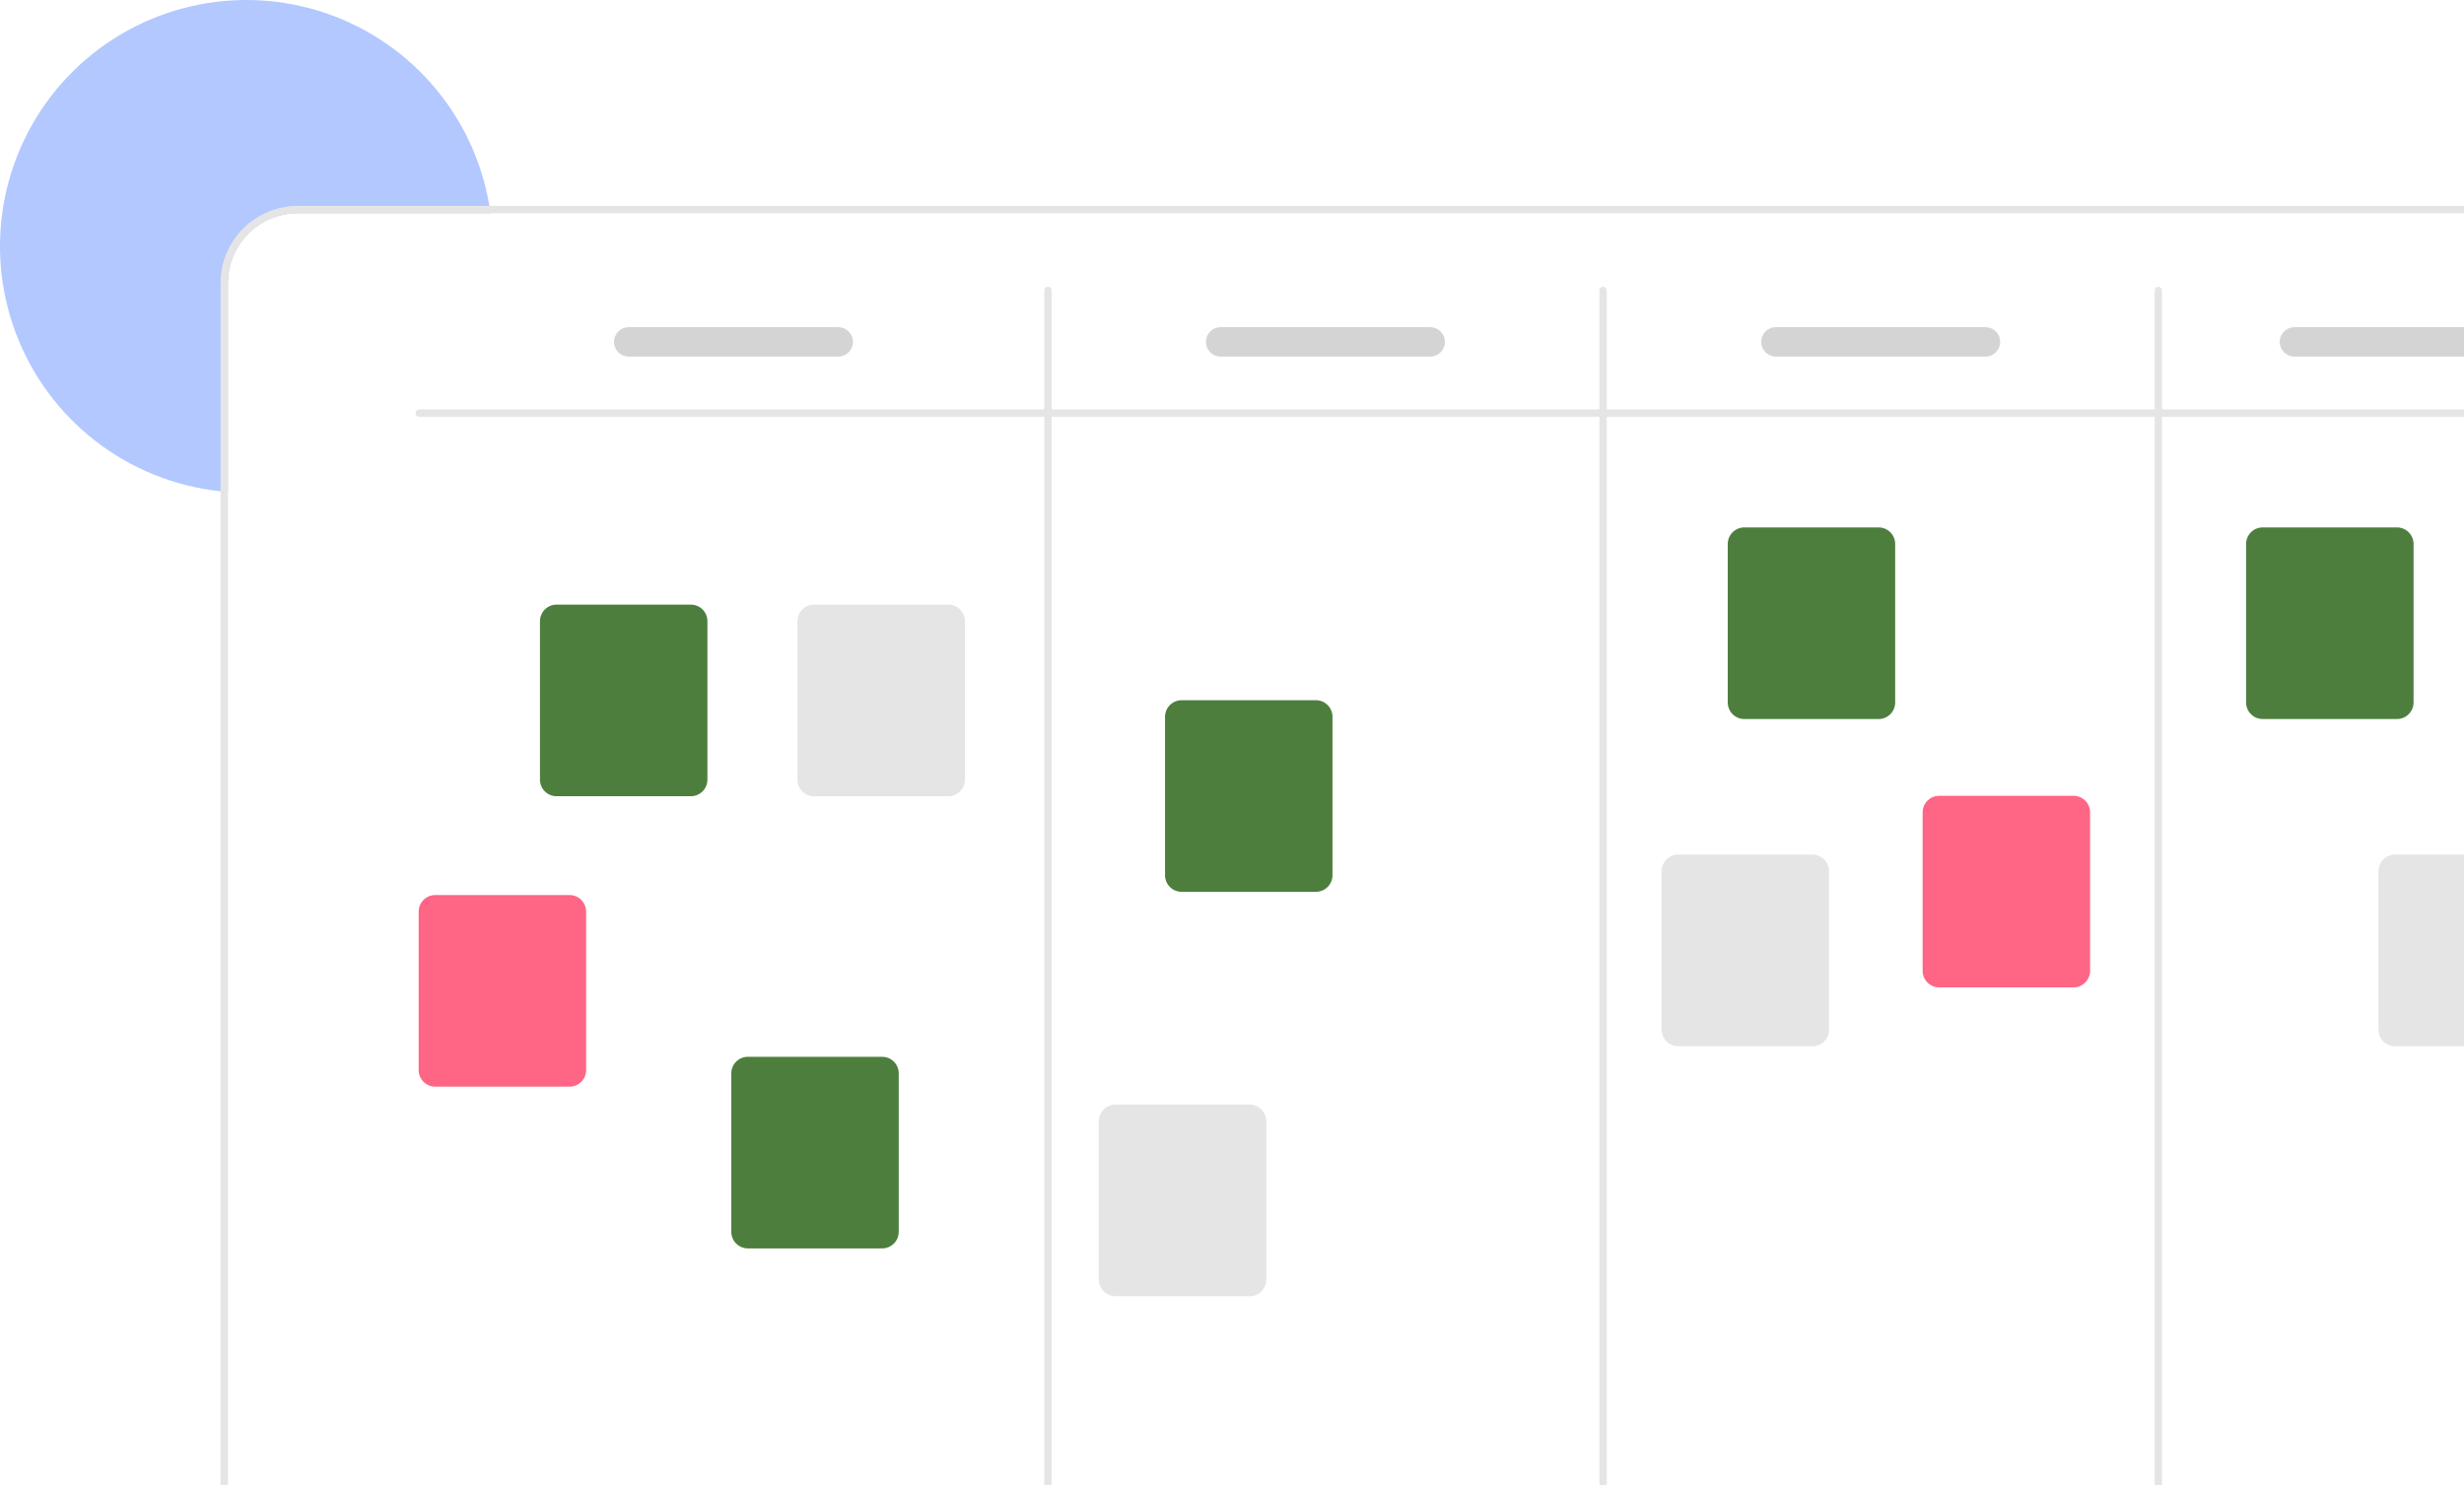<svg width="277" height="167" viewBox="0 0 277 167" fill="none" xmlns="http://www.w3.org/2000/svg">
<path d="M55.138 23.975H33.478C31.395 23.977 29.399 24.805 27.926 26.277C26.454 27.75 25.626 29.747 25.624 31.829V55.312C25.347 55.295 25.07 55.271 24.797 55.238C19.666 54.698 14.787 52.735 10.711 49.571C6.636 46.407 3.525 42.167 1.73 37.329C-0.065 32.492 -0.473 27.249 0.552 22.192C1.577 17.135 3.995 12.465 7.532 8.709C11.069 4.952 15.586 2.259 20.572 0.932C25.558 -0.395 30.816 -0.303 35.753 1.198C40.689 2.699 45.108 5.55 48.511 9.428C51.915 13.307 54.167 18.058 55.014 23.148C55.059 23.421 55.101 23.698 55.138 23.975Z" fill="#B2C8FF"/>
<path d="M310.84 23.148H33.474C31.172 23.151 28.966 24.066 27.338 25.694C25.711 27.321 24.796 29.527 24.793 31.829V178.159C24.796 180.461 25.711 182.667 27.338 184.295C28.966 185.922 31.172 186.837 33.474 186.84H310.84C313.141 186.837 315.348 185.922 316.975 184.295C318.603 182.667 319.518 180.461 319.521 178.159V31.829C319.518 29.527 318.603 27.321 316.975 25.694C315.348 24.066 313.141 23.151 310.84 23.148ZM318.694 178.159C318.692 180.242 317.864 182.238 316.391 183.711C314.919 185.183 312.922 186.011 310.84 186.013H33.474C31.391 186.011 29.395 185.183 27.922 183.711C26.45 182.238 25.622 180.242 25.62 178.159V31.829C25.622 29.747 26.45 27.75 27.922 26.277C29.395 24.805 31.391 23.977 33.474 23.975H310.84C312.922 23.977 314.919 24.805 316.391 26.277C317.864 27.75 318.692 29.747 318.694 31.829V178.159Z" fill="#E5E5E5"/>
<path d="M297.201 46.863H47.117C47.007 46.863 46.902 46.819 46.824 46.742C46.747 46.664 46.703 46.559 46.703 46.449C46.703 46.34 46.747 46.235 46.824 46.157C46.902 46.08 47.007 46.036 47.117 46.036H297.201C297.31 46.036 297.416 46.08 297.493 46.157C297.571 46.235 297.614 46.34 297.614 46.449C297.614 46.559 297.571 46.664 297.493 46.742C297.416 46.819 297.31 46.863 297.201 46.863Z" fill="#E5E5E5"/>
<path d="M117.812 169.065C117.702 169.065 117.597 169.022 117.52 168.944C117.442 168.867 117.398 168.762 117.398 168.652V32.656C117.398 32.546 117.442 32.441 117.52 32.363C117.597 32.286 117.702 32.242 117.812 32.242C117.921 32.242 118.027 32.286 118.104 32.363C118.182 32.441 118.225 32.546 118.225 32.656V168.652C118.225 168.762 118.182 168.867 118.104 168.944C118.027 169.022 117.921 169.065 117.812 169.065Z" fill="#E5E5E5"/>
<path d="M180.214 169.065C180.105 169.065 179.999 169.022 179.922 168.944C179.844 168.867 179.801 168.762 179.801 168.652V32.656C179.801 32.546 179.844 32.441 179.922 32.363C179.999 32.286 180.105 32.242 180.214 32.242C180.324 32.242 180.429 32.286 180.506 32.363C180.584 32.441 180.628 32.546 180.628 32.656V168.652C180.628 168.762 180.584 168.867 180.506 168.944C180.429 169.022 180.324 169.065 180.214 169.065Z" fill="#E5E5E5"/>
<path d="M242.636 169.065C242.526 169.065 242.421 169.022 242.344 168.944C242.266 168.867 242.223 168.762 242.223 168.652V32.656C242.223 32.546 242.266 32.441 242.344 32.363C242.421 32.286 242.526 32.242 242.636 32.242C242.746 32.242 242.851 32.286 242.928 32.363C243.006 32.441 243.049 32.546 243.049 32.656V168.652C243.049 168.762 243.006 168.867 242.928 168.944C242.851 169.022 242.746 169.065 242.636 169.065Z" fill="#E5E5E5"/>
<path d="M77.668 89.529H62.563C62.07 89.529 61.597 89.332 61.249 88.984C60.9 88.635 60.704 88.162 60.703 87.669V69.845C60.704 69.352 60.9 68.879 61.249 68.53C61.597 68.182 62.07 67.985 62.563 67.985H77.668C78.161 67.985 78.633 68.182 78.982 68.53C79.331 68.879 79.527 69.352 79.528 69.845V87.669C79.527 88.162 79.331 88.635 78.982 88.984C78.633 89.332 78.161 89.529 77.668 89.529Z" fill="#4D7E3E"/>
<path d="M99.175 140.373H84.071C83.578 140.372 83.105 140.176 82.756 139.827C82.408 139.479 82.212 139.006 82.211 138.513V120.689C82.212 120.195 82.408 119.723 82.756 119.374C83.105 119.025 83.578 118.829 84.071 118.829H99.175C99.668 118.829 100.141 119.025 100.49 119.374C100.839 119.723 101.035 120.195 101.035 120.689V138.513C101.035 139.006 100.839 139.479 100.49 139.827C100.141 140.176 99.668 140.372 99.175 140.373Z" fill="#4D7E3E"/>
<path d="M147.937 100.277H132.833C132.34 100.276 131.867 100.08 131.518 99.731C131.169 99.382 130.973 98.91 130.973 98.416V80.592C130.973 80.099 131.169 79.626 131.518 79.278C131.867 78.929 132.34 78.733 132.833 78.732H147.937C148.43 78.733 148.903 78.929 149.252 79.278C149.6 79.626 149.797 80.099 149.797 80.592V98.416C149.797 98.91 149.6 99.382 149.252 99.731C148.903 100.08 148.43 100.276 147.937 100.277Z" fill="#4D7E3E"/>
<path d="M211.195 80.849H196.091C195.597 80.848 195.125 80.652 194.776 80.303C194.427 79.954 194.231 79.482 194.23 78.988V61.164C194.231 60.671 194.427 60.198 194.776 59.85C195.125 59.501 195.597 59.305 196.091 59.304H211.195C211.688 59.305 212.161 59.501 212.51 59.85C212.858 60.198 213.054 60.671 213.055 61.164V78.988C213.054 79.482 212.858 79.954 212.51 80.303C212.161 80.652 211.688 80.848 211.195 80.849Z" fill="#4D7E3E"/>
<path d="M269.468 80.849H254.364C253.871 80.848 253.398 80.652 253.049 80.303C252.701 79.954 252.504 79.482 252.504 78.988V61.164C252.504 60.671 252.701 60.198 253.049 59.85C253.398 59.501 253.871 59.305 254.364 59.304H269.468C269.961 59.305 270.434 59.501 270.783 59.85C271.132 60.198 271.328 60.671 271.328 61.164V78.988C271.328 79.482 271.132 79.954 270.783 80.303C270.434 80.652 269.961 80.848 269.468 80.849Z" fill="#4D7E3E"/>
<path d="M284.347 117.638H269.243C268.75 117.637 268.277 117.441 267.928 117.092C267.58 116.744 267.383 116.271 267.383 115.778V97.954C267.383 97.46 267.58 96.988 267.928 96.639C268.277 96.29 268.75 96.094 269.243 96.094H284.347C284.84 96.094 285.313 96.29 285.662 96.639C286.011 96.988 286.207 97.46 286.207 97.954V115.778C286.207 116.271 286.011 116.744 285.662 117.092C285.313 117.441 284.84 117.637 284.347 117.638Z" fill="#E5E5E5"/>
<path d="M233.105 111.024H218.001C217.508 111.023 217.035 110.827 216.686 110.479C216.337 110.13 216.141 109.657 216.141 109.164V91.34C216.141 90.847 216.337 90.374 216.686 90.025C217.035 89.676 217.508 89.48 218.001 89.48H233.105C233.598 89.48 234.071 89.676 234.42 90.025C234.768 90.374 234.965 90.847 234.965 91.34V109.164C234.965 109.657 234.768 110.13 234.42 110.479C234.071 110.827 233.598 111.023 233.105 111.024Z" fill="#FF6584"/>
<path d="M203.757 117.638H188.653C188.16 117.637 187.687 117.441 187.338 117.092C186.99 116.744 186.794 116.271 186.793 115.778V97.954C186.794 97.46 186.99 96.988 187.338 96.639C187.687 96.29 188.16 96.094 188.653 96.094H203.757C204.251 96.094 204.723 96.29 205.072 96.639C205.421 96.988 205.617 97.46 205.617 97.954V115.778C205.617 116.271 205.421 116.744 205.072 117.092C204.723 117.441 204.251 117.637 203.757 117.638Z" fill="#E5E5E5"/>
<path d="M140.496 145.746H125.391C124.898 145.746 124.425 145.55 124.077 145.201C123.728 144.852 123.532 144.379 123.531 143.886V126.062C123.532 125.569 123.728 125.096 124.077 124.748C124.425 124.399 124.898 124.203 125.391 124.202H140.496C140.989 124.203 141.462 124.399 141.81 124.748C142.159 125.096 142.355 125.569 142.356 126.062V143.886C142.355 144.38 142.159 144.852 141.81 145.201C141.462 145.55 140.989 145.746 140.496 145.746Z" fill="#E5E5E5"/>
<path d="M64.031 122.185H48.926C48.433 122.184 47.961 121.988 47.612 121.639C47.263 121.291 47.067 120.818 47.066 120.325V102.501C47.067 102.008 47.263 101.535 47.612 101.186C47.961 100.837 48.433 100.641 48.926 100.641H64.031C64.524 100.641 64.997 100.837 65.346 101.186C65.694 101.535 65.89 102.008 65.891 102.501V120.325C65.89 120.818 65.694 121.291 65.346 121.639C64.997 121.988 64.524 122.184 64.031 122.185Z" fill="#FF6584"/>
<path d="M106.617 89.529H91.513C91.019 89.529 90.546 89.332 90.198 88.984C89.849 88.635 89.653 88.162 89.652 87.669V69.845C89.653 69.352 89.849 68.879 90.198 68.53C90.546 68.182 91.019 67.985 91.513 67.985H106.617C107.11 67.985 107.583 68.182 107.931 68.53C108.28 68.879 108.476 69.352 108.477 69.845V87.669C108.476 88.162 108.28 88.635 107.931 88.984C107.583 89.332 107.11 89.529 106.617 89.529Z" fill="#E5E5E5"/>
<path d="M94.239 40.096H70.677C70.238 40.096 69.818 39.922 69.508 39.612C69.198 39.302 69.023 38.881 69.023 38.443C69.023 38.004 69.198 37.584 69.508 37.274C69.818 36.964 70.238 36.789 70.677 36.789H94.239C94.677 36.789 95.098 36.964 95.408 37.274C95.718 37.584 95.892 38.004 95.892 38.443C95.892 38.881 95.718 39.302 95.408 39.612C95.098 39.922 94.677 40.096 94.239 40.096Z" fill="#D4D4D4"/>
<path d="M160.782 40.096H137.22C136.781 40.096 136.361 39.922 136.051 39.612C135.741 39.302 135.566 38.881 135.566 38.443C135.566 38.004 135.741 37.584 136.051 37.274C136.361 36.964 136.781 36.789 137.22 36.789H160.782C161.22 36.789 161.641 36.964 161.951 37.274C162.261 37.584 162.435 38.004 162.435 38.443C162.435 38.881 162.261 39.302 161.951 39.612C161.641 39.922 161.22 40.096 160.782 40.096Z" fill="#D4D4D4"/>
<path d="M223.207 40.096H199.646C199.207 40.096 198.787 39.922 198.476 39.612C198.166 39.302 197.992 38.881 197.992 38.443C197.992 38.004 198.166 37.584 198.476 37.274C198.787 36.964 199.207 36.789 199.646 36.789H223.207C223.646 36.789 224.066 36.964 224.376 37.274C224.687 37.584 224.861 38.004 224.861 38.443C224.861 38.881 224.687 39.302 224.376 39.612C224.066 39.922 223.646 40.096 223.207 40.096Z" fill="#D4D4D4"/>
<path d="M281.496 40.096H257.935C257.496 40.096 257.076 39.922 256.766 39.612C256.455 39.302 256.281 38.881 256.281 38.443C256.281 38.004 256.455 37.584 256.766 37.274C257.076 36.964 257.496 36.789 257.935 36.789H281.496C281.935 36.789 282.355 36.964 282.666 37.274C282.976 37.584 283.15 38.004 283.15 38.443C283.15 38.881 282.976 39.302 282.666 39.612C282.355 39.922 281.935 40.096 281.496 40.096Z" fill="#D4D4D4"/>
</svg>
